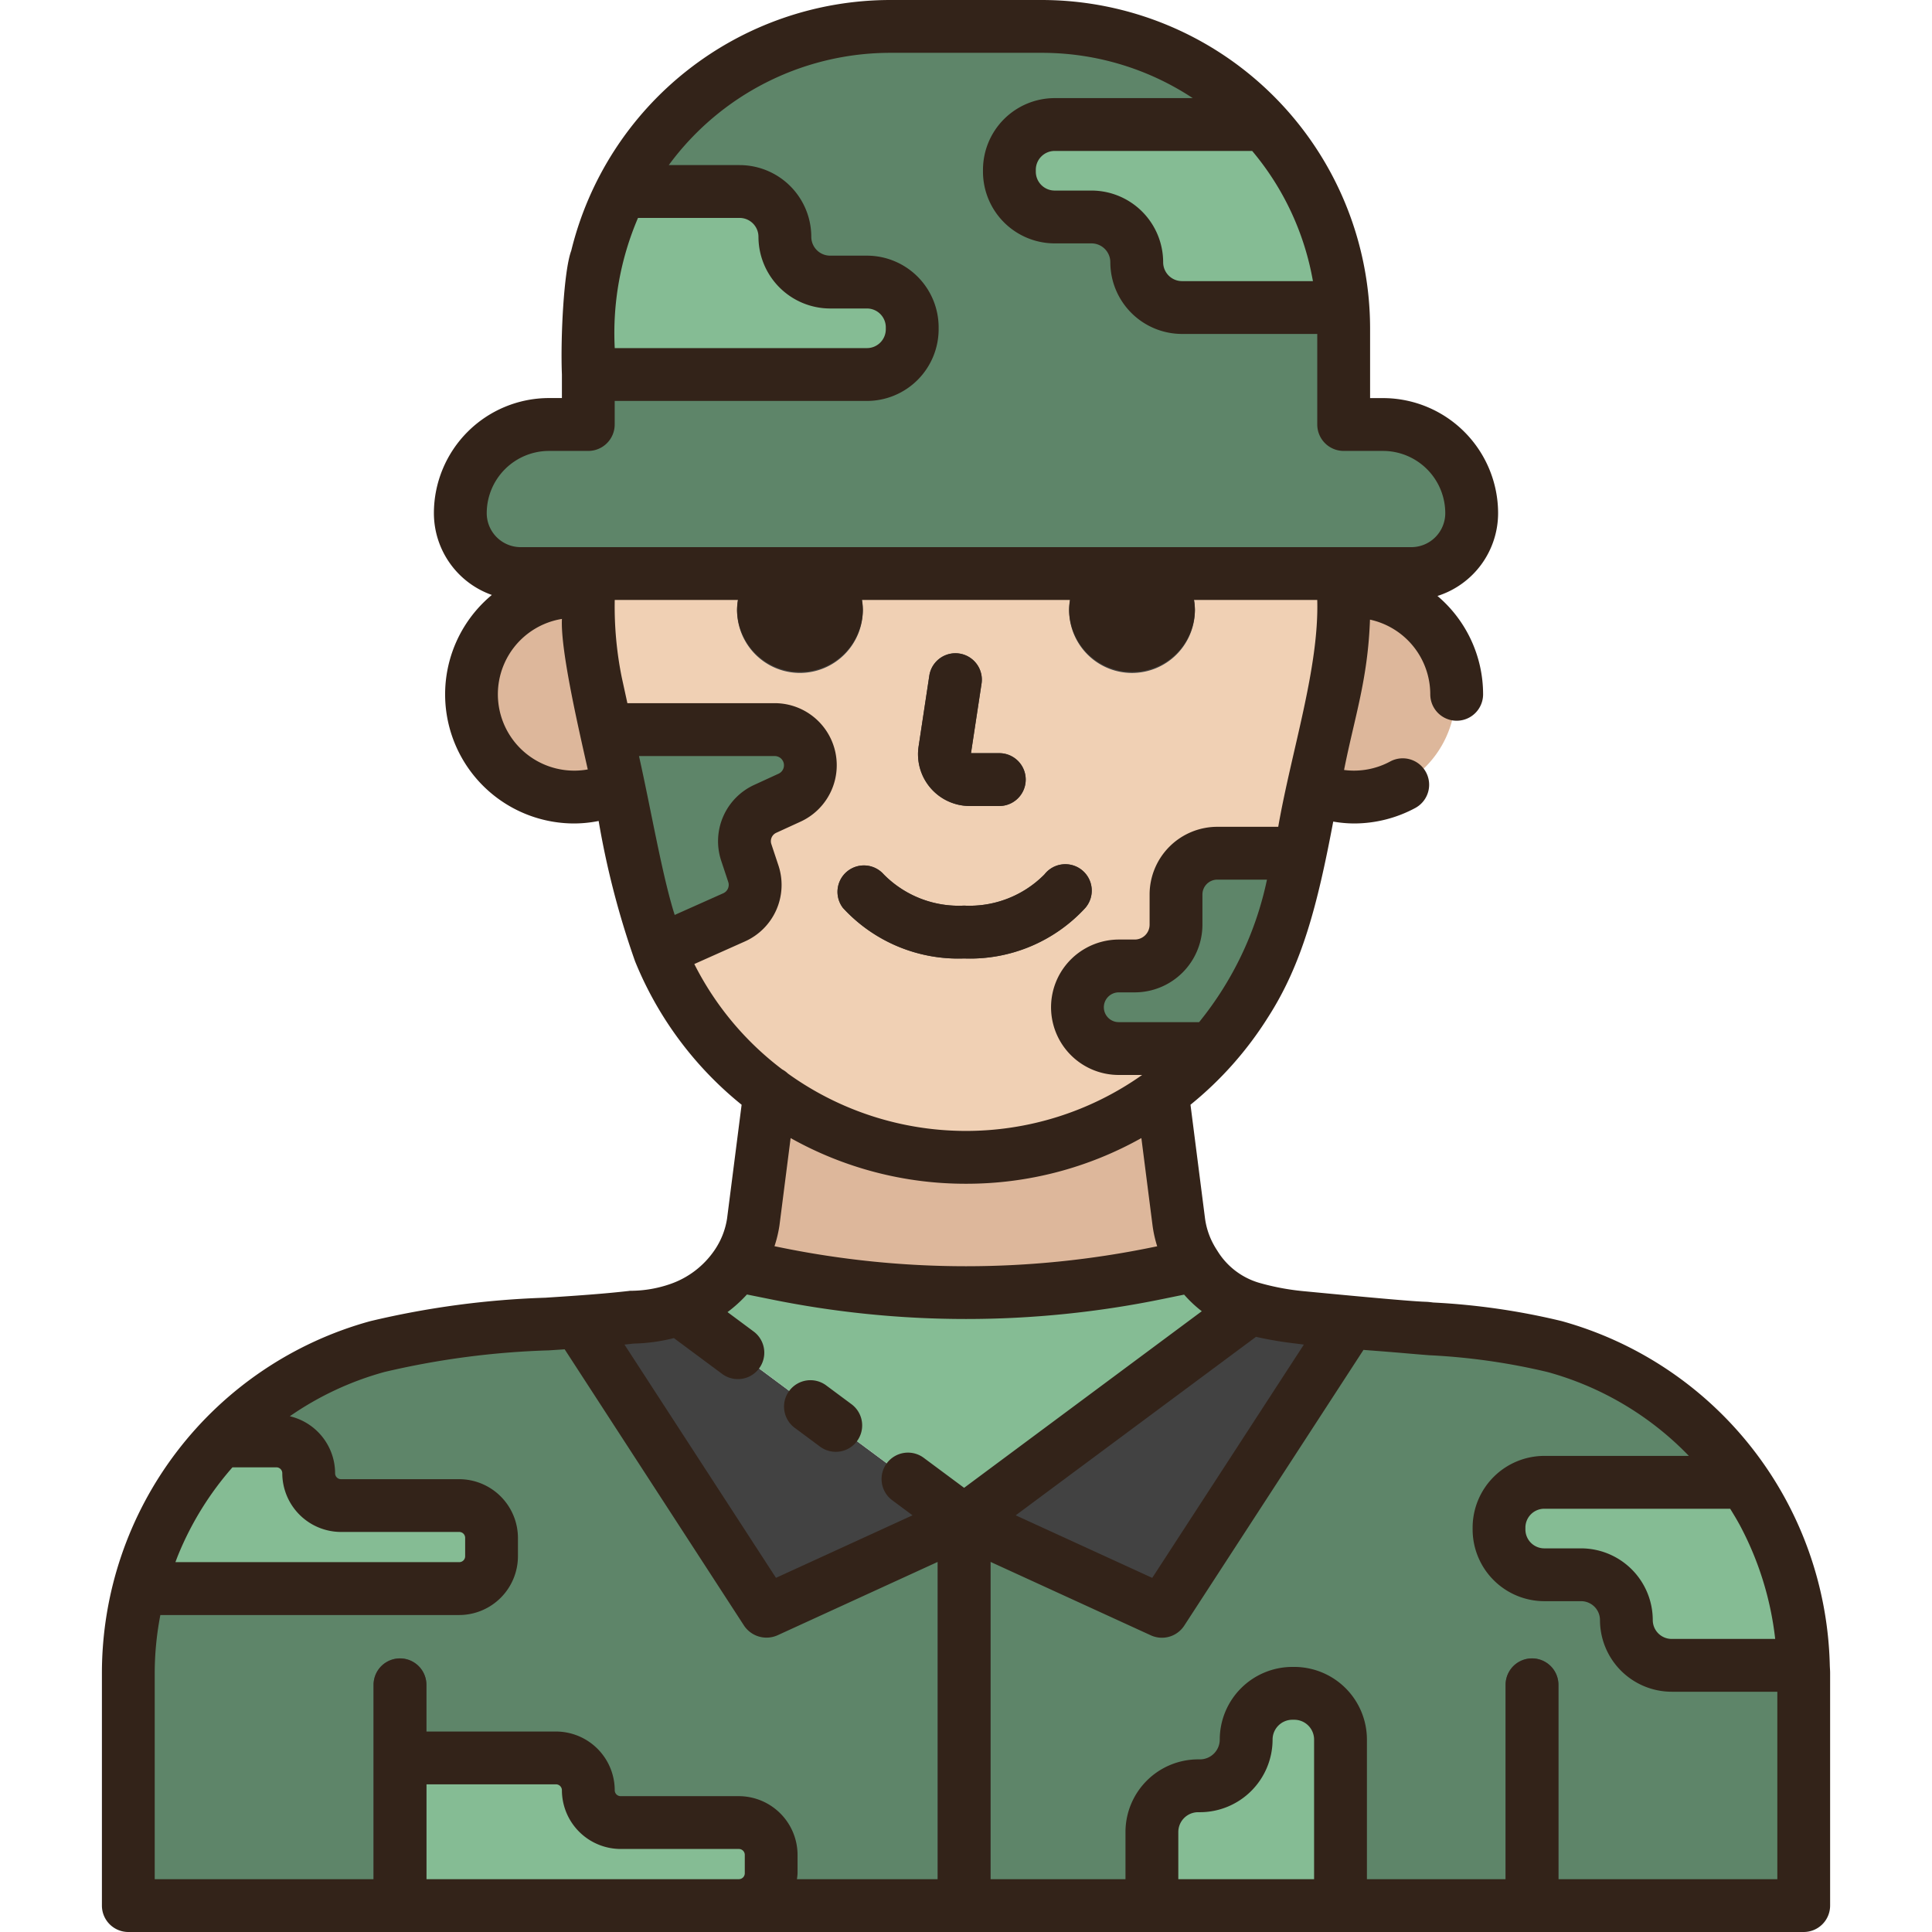 <svg height="512" viewBox="0 0 128 128" width="512" xmlns="http://www.w3.org/2000/svg"><g><g><path d="m38.978 38v2.568a22.226 22.226 0 0 0 .5 4.674l1.509 6.891c.788 3.611 1.317 7.465 2.71 10.9a21.929 21.929 0 0 0 40.606 0c1.393-3.437 1.922-7.291 2.709-10.9l1.51-6.891a22.226 22.226 0 0 0 .5-4.674v-2.568z" fill="#f0d0b4"/><path d="m39.481 45.242a21.9 21.9 0 0 1 -.505-4.677v-1.307a6.9 6.9 0 0 0 -.926-.07 6.81 6.81 0 1 0 2.935 12.947z" fill="#ddb79b"/><g fill="#424242"><path d="m64.249 53.4h1.957a1.75 1.75 0 0 0 0-3.5h-1.876l.7-4.608a1.75 1.75 0 1 0 -3.461-.524l-.709 4.687a3.43 3.43 0 0 0 3.389 3.945z"/><path d="m57.166 40.417a4.167 4.167 0 1 0 -4.166 4.166 4.171 4.171 0 0 0 4.166-4.166z"/><path d="m75 36.25a4.167 4.167 0 1 0 4.166 4.167 4.172 4.172 0 0 0 -4.166-4.167z"/><path d="m69.2 57.931a6.987 6.987 0 0 1 -5.325 2.069 6.987 6.987 0 0 1 -5.326-2.07 1.75 1.75 0 0 0 -2.7 2.224 10.376 10.376 0 0 0 8.026 3.346 10.371 10.371 0 0 0 8.025-3.344 1.75 1.75 0 1 0 -2.7-2.225z"/></g><path d="m89.7 39.188a6.058 6.058 0 0 0 -.678.052v1.328a22.226 22.226 0 0 1 -.5 4.674l-1.51 6.891-.021.1a6.732 6.732 0 0 0 2.709.578 6.81 6.81 0 0 0 0-13.619z" fill="#ddb79b"/><path d="m91.628 28.125h-2.606v-6.378a20 20 0 0 0 -20-20h-10.044a20 20 0 0 0 -20 20v6.378h-2.606a5.875 5.875 0 0 0 -5.872 5.875 4 4 0 0 0 4 4h59a4 4 0 0 0 4-4 5.875 5.875 0 0 0 -5.872-5.875z" fill="#5e8569"/><path d="m69.875 8.25a3 3 0 0 0 -3 3v.125a3 3 0 0 0 3 3h2.437a3 3 0 0 1 3 3 3 3 0 0 0 3 3h10.641a19.894 19.894 0 0 0 -5.2-12.125z" fill="#85bc94"/><path d="m38.978 21.747v3.066h18.459a3 3 0 0 0 3-3v-.125a3 3 0 0 0 -3-3h-2.437a3 3 0 0 1 -3-3 3 3 0 0 0 -3-3h-7.836a19.876 19.876 0 0 0 -2.186 9.059z" fill="#85bc94"/><path d="m80.648 56.531a2.734 2.734 0 0 0 -2.734 2.735v2a2.734 2.734 0 0 1 -2.734 2.734h-1.061a2.735 2.735 0 1 0 0 5.469h6.12a21.828 21.828 0 0 0 4.061-6.434 37.288 37.288 0 0 0 1.817-6.5z" fill="#5e8569"/><path d="m51.326 48.341h-11.169l.83 3.792c.784 3.595 1.314 7.429 2.692 10.855l4.951-2.21a2.362 2.362 0 0 0 1.278-2.9l-.464-1.4a2.36 2.36 0 0 1 1.256-2.891l1.608-.737a2.362 2.362 0 0 0 -.983-4.509z" fill="#5e8569"/><path d="m89.431 87.609c-.879-.069-1.76-.138-2.634-.235a22.825 22.825 0 0 1 -3.938-.722l-18.985 14.1 13.109 6.005z" fill="#424242"/><path d="m119.5 110.83v15.42h-111v-15.42a22.417 22.417 0 0 1 16.5-21.61c4.31-1.18 8.84-1.31 13.31-1.64l12.46 19.18 11.35-5.21 1.75-.8 1.75.8 11.36 5.21 12.45-19.15c1.28.1 2.55.19 3.81.3a55.319 55.319 0 0 1 9.76 1.31 22.417 22.417 0 0 1 16.5 21.61z" fill="#5e8569"/><g fill="#424242"><path d="m63.874 100.752-18.891-14.031a9.806 9.806 0 0 1 -3.124.547c-1.175.135-2.359.23-3.546.315l12.452 19.174z"/><path d="m65.62 100.75v25.5h-3.5v-25.5a1.75 1.75 0 0 1 3.5 0z"/><path d="m103.25 111.62v14.63h-3.5v-14.63a1.75 1.75 0 0 1 3.5 0z"/></g><path d="m26.5 116.467h10.337a2.142 2.142 0 0 1 2.141 2.141 2.14 2.14 0 0 0 2.141 2.141h7.834a2.142 2.142 0 0 1 2.141 2.141v1.219a2.142 2.142 0 0 1 -2.141 2.141h-22.453z" fill="#85bc94"/><path d="m115.585 98.207h-13.273a3 3 0 0 0 -3 3v.125a3 3 0 0 0 3 3h2.438a3 3 0 0 1 3 3 3 3 0 0 0 3 3h8.729a22.288 22.288 0 0 0 -3.894-12.125z" fill="#85bc94"/><path d="m76.676 84.352 2.514-.513c-.111-.173-.222-.347-.325-.54a6.741 6.741 0 0 1 -.769-2.332l-1.096-8.576a21.855 21.855 0 0 1 -26 0l-1.1 8.576a6.811 6.811 0 0 1 -1.13 2.864l2.549.521a63.358 63.358 0 0 0 25.357 0z" fill="#ddb79b"/><path d="m79.19 83.839-2.514.513a63.358 63.358 0 0 1 -25.352 0l-2.549-.521a7.577 7.577 0 0 1 -3.792 2.89l18.891 14.031 18.985-14.1a6.6 6.6 0 0 1 -3.669-2.813z" fill="#85bc94"/><path d="m9.2 105.247h21.227a2.141 2.141 0 0 0 2.141-2.141v-1.219a2.14 2.14 0 0 0 -2.141-2.141h-7.834a2.142 2.142 0 0 1 -2.141-2.141 2.14 2.14 0 0 0 -2.141-2.141h-3.686a22.373 22.373 0 0 0 -5.425 9.783z" fill="#85bc94"/><path d="m76.316 126.25v-4.875a3.063 3.063 0 0 1 3.063-3.062h.121a3.063 3.063 0 0 0 3.062-3.063 3.063 3.063 0 0 1 3.063-3.062h.125a3.062 3.062 0 0 1 3.062 3.062v11z" fill="#85bc94"/><path d="m28.25 111.62v14.63h-3.5v-14.63a1.75 1.75 0 0 1 3.5 0z" fill="#424242"/></g><g fill="#332319"><path d="m64.249 53.4h1.957a1.75 1.75 0 0 0 0-3.5h-1.876l.7-4.608a1.75 1.75 0 1 0 -3.461-.524l-.709 4.687a3.43 3.43 0 0 0 3.389 3.945z"/><path d="m63.875 63.5a10.371 10.371 0 0 0 8.025-3.344 1.75 1.75 0 1 0 -2.7-2.225 6.987 6.987 0 0 1 -5.325 2.069 6.987 6.987 0 0 1 -5.326-2.07 1.75 1.75 0 0 0 -2.7 2.224 10.376 10.376 0 0 0 8.026 3.346z"/><path d="m121.228 110.3a24.249 24.249 0 0 0 -17.766-22.775 45.93 45.93 0 0 0 -8.5-1.23c-1.106-.139.968.172-8.677-.759a16.244 16.244 0 0 1 -2.875-.55 4.84 4.84 0 0 1 -2.741-2.094c-.088-.137-.177-.276-.257-.424a4.992 4.992 0 0 1 -.574-1.725l-.965-7.551a23.546 23.546 0 0 0 5.127-5.78c2.253-3.5 3.276-7.388 4.33-12.98a8.28 8.28 0 0 0 1.37.125 8.575 8.575 0 0 0 4.068-1.027 1.75 1.75 0 0 0 -1.668-3.078 5.047 5.047 0 0 1 -3.052.561c.692-3.511 1.574-5.962 1.717-9.961a5.067 5.067 0 0 1 3.994 4.948 1.75 1.75 0 1 0 3.5 0 8.536 8.536 0 0 0 -3.023-6.516 5.759 5.759 0 0 0 4.017-5.484 7.633 7.633 0 0 0 -7.625-7.625h-.856v-4.628a21.775 21.775 0 0 0 -21.75-21.747h-10.044a21.785 21.785 0 0 0 -21.132 16.61c-.5 1.346-.716 5.809-.618 8.2v1.562h-.856a7.633 7.633 0 0 0 -7.625 7.628 5.755 5.755 0 0 0 3.839 5.417 8.554 8.554 0 0 0 5.464 15.14 8.42 8.42 0 0 0 1.612-.165 56.119 56.119 0 0 0 2.414 9.3 23.623 23.623 0 0 0 7.058 9.5l-.963 7.533a5.066 5.066 0 0 1 -.845 2.123 5.861 5.861 0 0 1 -2.926 2.224 8.061 8.061 0 0 1 -2.57.446c-.057 0-.113 0-.169.011-1.2.138-2.425.234-3.471.309-.685.049-1.372.094-2.058.139a57.968 57.968 0 0 0 -11.592 1.551 24.189 24.189 0 0 0 -17.788 23.3v15.422a1.751 1.751 0 0 0 1.748 1.75h111a1.751 1.751 0 0 0 1.75-1.75v-15.417c0-.179-.018-.353-.022-.533zm-5.993-9.317a20.979 20.979 0 0 1 2.376 7.6h-6.861a1.251 1.251 0 0 1 -1.25-1.25 4.756 4.756 0 0 0 -4.75-4.75h-2.438a1.252 1.252 0 0 1 -1.25-1.25v-.125a1.252 1.252 0 0 1 1.25-1.25h12.317c.21.342.416.678.606 1.028zm-28.851-11.9-10.045 15.455-9.046-4.144 15.921-11.826a24.213 24.213 0 0 0 2.614.442zm-2.463-30.715a22.2 22.2 0 0 1 -4.476 9.351h-5.326a.985.985 0 0 1 -.841-1.5.992.992 0 0 1 .841-.472h1.061a4.49 4.49 0 0 0 4.484-4.484v-2a.985.985 0 0 1 .984-.985h3.293c-.007.032-.013.061-.02.09zm3.064-39.743h-8.673a1.251 1.251 0 0 1 -1.25-1.25 4.755 4.755 0 0 0 -4.75-4.75h-2.437a1.25 1.25 0 0 1 -1.25-1.25v-.125a1.25 1.25 0 0 1 1.25-1.25h13.085a18.3 18.3 0 0 1 4.025 8.625zm-44.716-4.187h6.731a1.251 1.251 0 0 1 1.25 1.25 4.756 4.756 0 0 0 4.75 4.75h2.437a1.25 1.25 0 0 1 1.25 1.25v.125a1.251 1.251 0 0 1 -1.25 1.25h-16.709a19.364 19.364 0 0 1 1.541-8.625zm-5.9 15.437h2.606a1.751 1.751 0 0 0 1.75-1.75v-1.562h16.712a4.755 4.755 0 0 0 4.75-4.75v-.125a4.754 4.754 0 0 0 -4.75-4.75h-2.437a1.251 1.251 0 0 1 -1.25-1.25 4.755 4.755 0 0 0 -4.75-4.75h-4.692a18.214 18.214 0 0 1 14.67-7.438h10.044a18.13 18.13 0 0 1 10 3h-9.147a4.756 4.756 0 0 0 -4.75 4.75v.125a4.756 4.756 0 0 0 4.75 4.75h2.437a1.25 1.25 0 0 1 1.25 1.25 4.756 4.756 0 0 0 4.75 4.75h8.96v6a1.751 1.751 0 0 0 1.75 1.75h2.606a4.13 4.13 0 0 1 4.125 4.125 2.252 2.252 0 0 1 -2.25 2.25h-59.003a2.252 2.252 0 0 1 -2.253-2.25 4.13 4.13 0 0 1 4.125-4.125zm11.414 27.156.465 1.4a.609.609 0 0 1 -.332.751l-3.216 1.435c-.823-2.584-1.552-6.895-2.365-10.526h8.994a.612.612 0 0 1 .255 1.168l-1.612.741a4.106 4.106 0 0 0 -2.189 5.031zm-9.733-5.974a5.059 5.059 0 0 1 -.82-10.052c-.108 2.082 1.134 7.394 1.711 9.972a5 5 0 0 1 -.891.08zm7.95 12.812 3.343-1.492a4.1 4.1 0 0 0 2.226-5.053l-.465-1.4a.61.61 0 0 1 .326-.75l1.608-.737a4.112 4.112 0 0 0 -1.712-7.85h-9.76l-.376-1.722a23.71 23.71 0 0 1 -.462-5.118h8.172a4.064 4.064 0 0 0 -.068.667 4.167 4.167 0 0 0 8.333 0 4.064 4.064 0 0 0 -.067-.667h13.802a4.064 4.064 0 0 0 -.068.667 4.167 4.167 0 0 0 8.333 0 4.064 4.064 0 0 0 -.067-.667h8.173c.127 4.506-1.71 10.009-2.585 15.031h-4.038a4.49 4.49 0 0 0 -4.484 4.485v2a.985.985 0 0 1 -.984.984h-1.061a4.51 4.51 0 0 0 -3.829 2.153 4.485 4.485 0 0 0 3.829 6.819h1.551a20.214 20.214 0 0 1 -23.465-.091 1.735 1.735 0 0 0 -.38-.276 20.071 20.071 0 0 1 -5.825-6.983zm18 14.558a23.682 23.682 0 0 0 11.619-3.027l.74 5.791a8.079 8.079 0 0 0 .308 1.379l-.341.069a61.277 61.277 0 0 1 -24.652 0l-.363-.074a8.322 8.322 0 0 0 .33-1.374l.74-5.791a23.68 23.68 0 0 0 11.619 3.027zm-22.022 10.589a11.873 11.873 0 0 0 2.669-.364l3.221 2.391a1.75 1.75 0 0 0 2.087-2.809l-1.755-1.304a9.133 9.133 0 0 0 1.286-1.167l1.489.3a64.751 64.751 0 0 0 26.052 0l1.425-.291a8.1 8.1 0 0 0 1.17 1.1l-15.747 11.7-2.65-1.968a1.75 1.75 0 1 0 -2.087 2.809l1.319.98-9.046 4.143-10.038-15.455c.201-.021.403-.042.605-.065zm-30.146 13.938a20.592 20.592 0 0 1 3.569-5.74h2.91a.391.391 0 0 1 .391.391 3.9 3.9 0 0 0 3.891 3.891h7.834a.391.391 0 0 1 .391.391v1.218a.392.392 0 0 1 -.391.392h-18.806c.069-.182.137-.364.211-.543zm-1.582 7.879a20.471 20.471 0 0 1 .374-3.833h19.8a3.9 3.9 0 0 0 3.891-3.892v-1.218a3.9 3.9 0 0 0 -3.888-3.89h-7.834a.391.391 0 0 1 -.391-.391 3.891 3.891 0 0 0 -3-3.779 20.543 20.543 0 0 1 6.259-2.93 54.521 54.521 0 0 1 10.9-1.435q.525-.033 1.05-.069l11.889 18.314a1.791 1.791 0 0 0 2.2.638l10.629-4.869v21.021h-9.329a3.892 3.892 0 0 0 .04-.391v-1.219a3.9 3.9 0 0 0 -3.887-3.89h-7.834a.391.391 0 0 1 -.391-.391 3.9 3.9 0 0 0 -3.891-3.891h-8.587v-3.092a1.75 1.75 0 0 0 -3.5 0v12.874h-14.5zm18 13.667v-6.283h8.587a.392.392 0 0 1 .391.391 3.9 3.9 0 0 0 3.891 3.891h7.834a.392.392 0 0 1 .391.391v1.219a.392.392 0 0 1 -.391.391zm49.816 0v-3.125a1.314 1.314 0 0 1 1.313-1.312h.121a4.817 4.817 0 0 0 4.812-4.813 1.314 1.314 0 0 1 1.313-1.312h.125a1.313 1.313 0 0 1 1.312 1.312v9.25zm25.184 0v-12.875a1.75 1.75 0 0 0 -3.5 0v12.875h-9.188v-9.25a4.817 4.817 0 0 0 -4.812-4.812h-.125a4.817 4.817 0 0 0 -4.813 4.812 1.314 1.314 0 0 1 -1.312 1.313h-.121a4.817 4.817 0 0 0 -4.813 4.812v3.125h-8.942v-21.021l10.63 4.869a1.765 1.765 0 0 0 2.2-.637l11.88-18.277.068.006c.9.069 1.8.138 2.685.215.529.047 1.06.09 1.591.132a42.63 42.63 0 0 1 7.863 1.117 20.574 20.574 0 0 1 9.351 5.553h-9.577a4.756 4.756 0 0 0 -4.75 4.75v.125a4.756 4.756 0 0 0 4.75 4.75h2.438a1.252 1.252 0 0 1 1.25 1.25 4.756 4.756 0 0 0 4.75 4.75h7v12.418z"/><path d="m52.676 94.615 1.653 1.227a1.749 1.749 0 1 0 2.086-2.809l-1.652-1.227a1.75 1.75 0 1 0 -2.087 2.809z"/></g></g></svg>